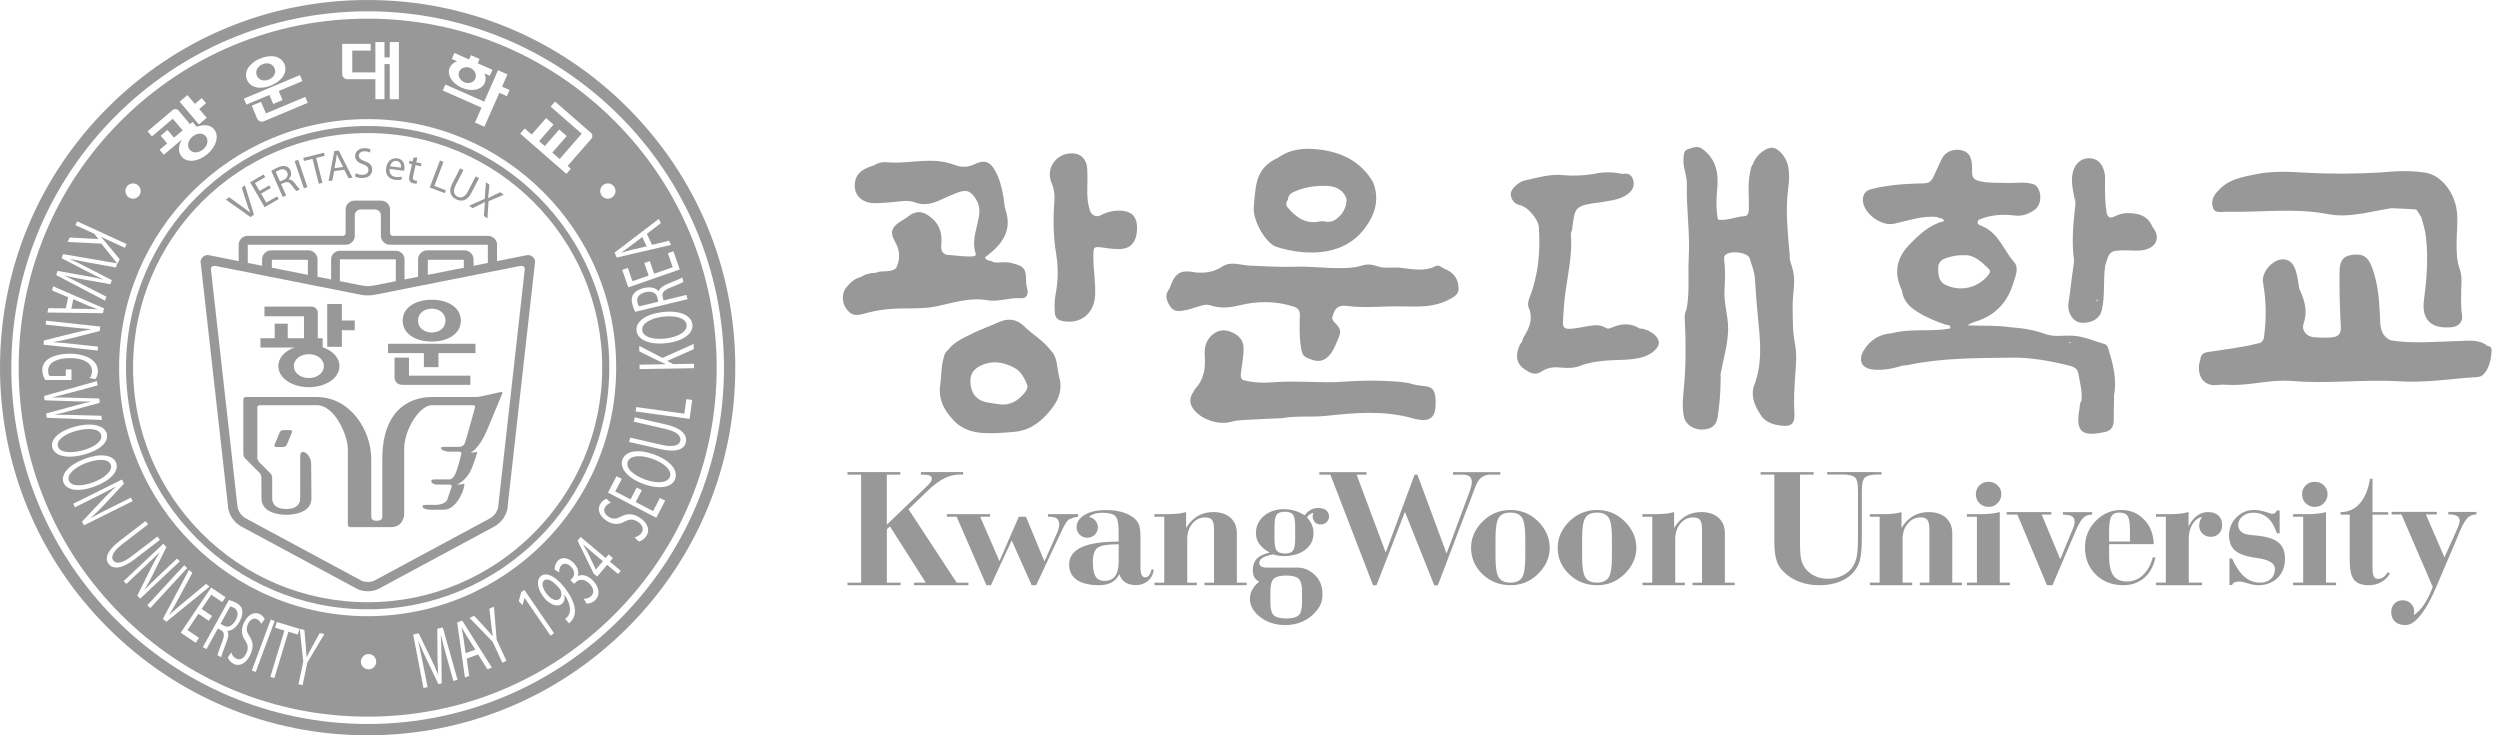 <svg width="170" height="50" viewBox="0 0 170 50" fill="none" xmlns="http://www.w3.org/2000/svg">
<path fill-rule="evenodd" clip-rule="evenodd" d="M111.661 22.348C111.615 22.337 111.562 22.348 111.512 22.348C110.913 21.96 110.29 21.988 109.659 22.254C109.503 22.32 109.348 22.394 109.184 22.29C108.799 22.046 108.385 22.111 107.972 22.177C107.563 22.242 107.161 22.348 106.743 22.36C106.415 22.369 106.261 22.279 106.281 21.905C106.314 21.175 106.367 20.446 106.471 19.721C106.655 18.441 106.933 17.169 106.817 15.862C106.845 15.786 106.887 15.71 106.898 15.633C107.11 14.027 107.029 13.992 108.911 13.743C108.928 13.742 108.944 13.743 108.96 13.738C109.593 13.62 110.255 13.572 110.773 13.128C111.059 12.883 111.168 12.563 111.038 12.186C110.916 11.833 110.657 11.759 110.324 11.828H110.32C109.678 11.687 109.034 11.674 108.39 11.828C107.697 11.935 107.002 11.978 106.302 11.909C105.404 11.817 104.554 12.084 103.696 12.269C103.457 12.32 103.236 12.463 103.054 12.639C102.848 12.84 102.659 13.057 102.756 13.38C102.85 13.687 103.028 13.879 103.37 13.953C103.906 14.07 104.598 14.924 104.637 15.421C104.762 17.081 104.612 18.703 103.998 20.266C103.917 20.473 103.866 20.714 103.947 20.903C104.268 21.651 104.016 22.284 103.619 22.907C103.557 23 103.541 23.122 103.502 23.232C103.307 23.448 103.22 23.729 103.176 23.997C103.107 24.427 103.247 24.816 103.624 25.075C104 25.334 104.365 25.579 104.847 25.251C105.226 24.992 105.674 24.941 106.134 24.994C106.582 25.045 107.043 25.038 107.459 24.874C108.009 24.655 108.57 24.581 109.152 24.526C109.994 24.449 110.847 24.523 111.675 24.292C112.283 24.122 112.805 23.674 112.804 23.306C112.8 22.909 112.318 22.5 111.661 22.341V22.348ZM106.66 24.641C106.67 24.641 106.677 24.641 106.688 24.639C106.686 24.643 106.683 24.646 106.681 24.65C106.674 24.646 106.667 24.644 106.662 24.641H106.66Z" fill="#989898"/>
<path fill-rule="evenodd" clip-rule="evenodd" d="M122.055 23.357C121.888 22.503 121.909 21.642 121.902 20.78C121.893 19.989 122.11 19.203 121.93 18.412C121.856 18.157 121.782 17.901 121.708 17.645C121.704 17.546 121.708 17.446 121.699 17.347C121.574 15.809 121.387 14.271 121.607 12.724C121.671 12.279 121.68 11.826 121.611 11.38C121.514 10.75 120.981 10.097 120.549 10.05C120.099 10 119.44 10.519 119.217 11.096C119.212 11.11 119.215 11.129 119.214 11.145C119.067 11.3 119.053 11.505 119.011 11.697C118.827 12.521 118.944 13.357 118.923 14.186C118.917 14.422 118.875 14.687 118.637 14.698C118.025 14.729 117.45 15.026 116.825 14.936C116.679 14.244 116.705 13.549 116.771 12.852C116.869 11.794 116.716 10.838 115.779 10.141C115.421 9.875 115.123 10.044 114.802 10.136C114.501 10.223 114.506 10.47 114.479 10.73C114.412 11.36 114.726 11.946 114.709 12.542C114.661 14.188 114.929 15.818 114.836 17.474C114.77 18.643 114.908 19.827 114.693 20.998C114.569 21.224 114.55 21.46 114.564 21.716C114.645 23.212 114.647 24.708 114.52 26.204C114.458 26.929 114.347 27.664 114.52 28.389C114.635 28.874 115.18 29.225 115.746 29.209C116.391 29.192 116.718 28.938 116.808 28.324C116.926 27.505 117 26.682 117 25.854C117.009 25.718 117.011 25.583 116.998 25.443C117.187 24.417 117.506 23.413 117.513 22.355C117.52 21.471 117.213 20.623 117.266 19.73C117.305 19.053 117.332 18.366 117.247 17.686C117.233 17.573 117.221 17.453 117.307 17.356C117.621 17 118.861 17.144 118.984 17.585C119.108 18.026 119.302 18.449 119.332 18.92C119.397 19.949 119.475 20.977 119.579 22C119.724 23.411 119.815 24.799 119.293 26.177C119.034 26.862 119.284 27.548 119.688 28.153C119.988 28.705 120.551 28.865 121.083 28.939C121.851 29.047 122.066 28.791 122.017 28.026C121.964 27.195 122.017 26.368 122.075 25.54C122.128 24.814 122.197 24.078 122.054 23.353L122.055 23.357ZM121.443 12.217C121.443 12.181 121.44 12.143 121.438 12.106C121.442 12.143 121.443 12.181 121.443 12.217Z" fill="#989898"/>
<path fill-rule="evenodd" clip-rule="evenodd" d="M86.816 16.793C88.421 17.294 91.176 17.631 92.766 15.573C93.501 14.622 93.819 13.599 93.388 12.424C92.545 10.949 91.189 10.321 89.576 10.152C88.62 10.052 87.685 10.149 86.874 10.748C86.191 11.052 85.701 11.539 85.5 12.267C85.331 12.877 85.302 13.512 85.255 14.142C85.195 14.959 86.045 16.553 86.814 16.793H86.816ZM93.429 13.167C93.429 13.167 93.422 13.181 93.42 13.19C93.416 13.158 93.413 13.126 93.407 13.096C93.429 13.112 93.441 13.133 93.429 13.168V13.167ZM87.583 13.56C87.603 13.242 87.828 13.107 88.082 13.001C88.77 12.715 89.509 12.611 90.234 12.641C90.804 12.662 91.37 12.899 91.571 13.558C91.547 13.982 91.428 14.354 91.118 14.673C90.832 14.968 90.538 15.151 90.114 15.066C90.003 15.043 89.878 15.029 89.769 15.052C88.816 15.268 88.158 14.805 87.58 14.132C87.407 13.929 87.458 13.751 87.583 13.56Z" fill="#989898"/>
<path fill-rule="evenodd" clip-rule="evenodd" d="M98.184 18.259C98.008 18.178 97.844 17.986 97.637 18.09C96.853 18.487 96.036 18.303 95.24 18.208C94.711 18.143 94.164 18.289 93.663 18.106C93.295 17.97 92.954 17.947 92.6 18.06C92.15 18.204 91.689 18.224 91.224 18.231C90.16 18.247 89.105 18.099 88.038 18.137C87.022 18.174 86.003 18.102 84.985 18.062C84.362 18.037 83.695 17.746 83.133 18.116C82.547 18.503 81.949 18.587 81.291 18.526C80.303 18.328 79.926 18.533 79.594 19.446C79.566 19.524 79.54 19.607 79.49 19.672C79.187 20.08 79.326 20.445 79.563 20.824C79.811 21.221 80.183 21.168 80.54 21.106C80.864 21.052 81.18 20.935 81.498 20.84C81.769 20.757 82.041 20.669 82.328 20.767C82.967 20.988 83.614 20.926 84.242 20.771C85.5 20.461 86.738 20.455 87.977 20.852C88.275 20.947 88.396 21.117 88.389 21.438C88.377 22.119 88.343 22.803 88.447 23.482C88.495 23.791 88.525 24.168 88.823 24.308C89.557 24.653 90.069 24.689 90.587 23.907C90.734 23.689 90.822 23.431 90.933 23.189C91.24 22.521 91.206 22.359 90.674 21.849C90.644 21.782 90.612 21.713 90.582 21.644C90.725 20.985 90.979 20.72 91.58 20.801C92.459 20.919 93.328 20.879 94.205 20.843C94.953 20.813 95.702 20.858 96.452 20.843C97.189 20.829 97.913 20.709 98.569 20.349C98.853 20.194 99.183 20.039 99.184 19.639C99.184 18.963 98.855 18.517 98.186 18.259H98.184Z" fill="#989898"/>
<path fill-rule="evenodd" clip-rule="evenodd" d="M96.847 26.252C96.482 26.22 96.127 26.16 95.778 26.047C95.515 26.014 95.254 25.966 94.99 25.946C93.794 25.862 92.598 25.858 91.404 25.952C89.859 26.07 88.312 25.871 86.77 25.983C86.004 26.04 85.248 26.049 84.501 25.834C84.32 25.678 84.374 25.484 84.396 25.283C84.452 24.724 84.586 24.175 84.558 23.606C84.531 23.077 84.2 22.789 83.784 22.602C83.346 22.404 82.898 22.397 82.478 22.733C81.991 23.121 81.884 23.645 81.924 24.204C81.984 25.047 81.868 25.819 81.258 26.456C81.215 26.502 81.198 26.571 81.168 26.629C80.945 26.933 80.864 27.292 81.028 27.615C81.452 28.448 82.775 28.945 83.699 28.686C83.967 28.61 84.253 28.578 84.533 28.561C85.413 28.509 86.295 28.476 87.176 28.437C88.162 28.255 89.163 28.384 90.157 28.28C92.122 28.072 94.081 27.89 96.036 28.437C97.308 28.793 97.708 28.407 97.611 27.054C97.572 26.521 97.378 26.301 96.847 26.253V26.252Z" fill="#989898"/>
<path fill-rule="evenodd" clip-rule="evenodd" d="M76.328 14.333C75.8 14.285 75.305 14.396 74.837 14.642C74.551 14.774 74.334 14.678 74.16 14.439C73.964 13.916 73.918 13.375 73.937 12.819C73.953 12.354 73.955 11.886 73.925 11.422C73.892 10.891 73.54 10.502 73.096 10.442C71.932 10.286 71.053 11.378 71.507 12.438C71.688 12.865 71.733 13.28 71.695 13.744C71.6 14.924 71.629 16.121 71.819 17.277C71.972 18.206 71.957 19.081 71.785 19.983C71.704 20.406 71.697 20.84 71.731 21.276C71.757 21.628 71.962 21.773 72.262 21.831C73.475 22.069 74.403 21.321 74.467 20.094C74.514 19.191 74.336 18.3 74.348 17.402C74.357 16.776 74.373 16.751 75.003 16.836C75.467 16.898 75.924 16.986 76.393 16.908C77.016 16.806 77.34 16.285 77.319 15.419C77.303 14.761 76.968 14.389 76.329 14.333H76.328ZM75.234 15.292C75.239 15.301 75.245 15.312 75.251 15.321C75.243 15.317 75.236 15.313 75.227 15.31C75.23 15.303 75.232 15.298 75.234 15.292Z" fill="#989898"/>
<path fill-rule="evenodd" clip-rule="evenodd" d="M67.159 20.42C67.884 20.547 68.628 20.224 69.385 20.281C69.803 20.313 69.965 20.03 69.844 19.609C69.776 19.38 69.768 19.152 69.766 18.919C69.766 18.302 69.586 18.087 68.954 17.935H68.946C68.588 17.796 68.219 17.826 67.849 17.856C67.751 17.849 67.654 17.841 67.557 17.836C67.397 17.681 67.09 17.782 66.977 17.508C67.046 17.452 67.111 17.401 67.175 17.351C68.184 16.561 68.836 15.638 68.376 14.266C68.282 13.987 68.288 13.677 68.233 13.382C68.122 12.775 67.983 12.178 67.683 11.631C67.335 10.998 66.947 10.835 66.287 11.158C65.825 11.384 65.406 11.394 64.947 11.225C64.744 11.151 64.536 11.087 64.326 11.042C63.031 10.754 61.736 11.132 60.44 11.045C60.084 10.99 59.747 11.042 59.44 11.239C58.86 11.428 58.276 11.655 58.149 12.331C57.983 13.197 58.554 13.823 59.505 13.816C60.193 13.813 60.883 13.716 61.571 13.659C61.767 13.684 61.982 13.668 62.158 13.742C62.821 14.019 63.425 13.851 64.028 13.562C64.388 13.391 64.755 13.229 65.127 13.091C65.763 12.855 66.039 13.008 66.391 13.59C66.727 14.143 66.584 14.679 66.46 15.227C66.316 15.877 66.12 16.518 66.332 17.189C66.407 17.429 66.256 17.423 66.093 17.434C65.508 17.471 64.933 17.351 64.352 17.326C64.15 17.249 64.019 17.101 64.005 16.887C63.991 16.66 64.031 16.427 64.022 16.199C63.989 15.46 63.608 14.922 62.985 14.566C62.481 14.277 62.033 14.469 61.629 14.818C60.625 15.386 60.449 15.695 60.869 16.448C61.211 17.06 61.232 17.63 60.932 18.237C60.521 18.577 59.98 18.348 59.539 18.552C59.181 18.558 58.842 18.634 58.542 18.84C58.108 18.928 57.817 19.224 57.549 19.544C57.246 19.904 57.233 20.517 57.51 20.937C57.819 21.405 58.126 21.51 58.71 21.343C59.235 21.191 59.766 21.087 60.315 21.029C61.438 20.909 62.576 21.062 63.691 20.828C64.834 20.588 65.945 20.205 67.164 20.419L67.159 20.42ZM58.563 19.418C58.567 19.438 58.57 19.455 58.574 19.475C58.567 19.455 58.563 19.436 58.563 19.418Z" fill="#989898"/>
<path fill-rule="evenodd" clip-rule="evenodd" d="M71.454 23.83C70.951 23.16 70.214 22.747 69.623 22.17C69.147 21.704 68.558 21.614 67.921 21.907C67.317 22.184 66.682 22.394 66.091 22.692C65.492 22.995 64.855 23.264 64.433 23.835C64.259 23.96 64.213 24.163 64.16 24.348C63.987 24.959 64.021 25.596 63.931 26.216C63.802 27.105 64.163 27.822 64.733 28.464C65.278 29.118 66.014 29.39 66.831 29.443C67.543 29.49 68.254 29.427 68.967 29.367C69.942 29.286 70.639 28.788 71.254 28.106C71.889 27.4 72.3 26.629 72.027 25.631C71.859 25.022 71.944 24.334 71.456 23.828L71.454 23.83ZM66.769 24.826C67.591 24.468 68.4 24.661 69.099 25.084C69.431 25.285 69.681 25.738 69.84 26.156C69.907 26.333 69.829 26.515 69.709 26.666C69.261 27.232 68.718 27.592 67.952 27.49C67.658 27.444 67.362 27.414 67.07 27.352C66.36 27.199 66.007 26.694 65.986 25.959C65.968 25.361 66.282 25.04 66.772 24.826H66.769Z" fill="#989898"/>
<path fill-rule="evenodd" clip-rule="evenodd" d="M169.162 23.53C168.577 23.059 167.885 23.17 167.217 23.188C165.663 23.226 164.107 23.392 162.555 23.143C161.798 22.766 161.862 22.069 161.832 21.381C161.78 20.254 161.675 19.127 161.253 18.067C160.985 17.395 160.548 17.201 159.812 17.356C159.295 17.465 159.098 17.769 159.089 18.497C159.075 19.73 159.106 20.962 159.175 22.191C159.203 22.688 159.034 22.904 158.535 22.944C158.156 22.974 157.769 22.95 157.387 22.935C156.864 22.918 156.48 22.473 156.646 21.992C156.935 21.147 156.711 20.393 156.356 19.644C156.281 19.236 156.24 18.82 156.117 18.427C155.997 18.044 155.787 17.679 155.317 17.637C154.585 17.57 153.76 18.494 153.887 19.213C154.111 20.485 154.127 21.762 153.931 23.039C153.862 23.214 153.746 23.332 153.548 23.348C152.432 23.634 151.287 23.763 150.151 23.936C149.863 23.98 149.648 24.091 149.632 24.421C149.331 25.22 149.632 26.336 150.818 26.177C151.047 26.147 151.283 26.158 151.514 26.17C152.975 26.246 154.388 25.779 155.87 25.907C158.302 26.121 160.743 25.777 163.193 25.932C164.936 26.042 166.705 25.749 168.462 25.639C168.681 25.625 168.829 25.537 168.961 25.364C169.3 24.92 169.395 24.407 169.431 23.872C169.443 23.676 169.369 23.551 169.162 23.528V23.53Z" fill="#989898"/>
<path fill-rule="evenodd" clip-rule="evenodd" d="M151.384 14.399C153.638 14.452 155.9 14.135 158.147 14.53C159.688 14.874 161.161 14.368 162.657 14.153V14.156C163.186 14.183 163.719 14.209 164.252 14.236L164.282 14.26H164.322C164.43 14.424 164.537 14.592 164.645 14.759C164.786 15.236 164.924 15.708 164.977 16.209C165.12 17.59 165.021 18.954 164.836 20.326C164.643 21.737 165.289 22.371 166.693 22.253C167.197 22.21 167.501 21.875 167.416 21.392C167.323 20.861 167.363 20.332 167.363 19.801C167.363 19.303 167.444 18.795 167.268 18.317C167.056 17.74 167.048 17.148 167.048 16.548C167.048 15.819 167.15 15.093 167.065 14.359C166.924 13.119 166.021 11.919 164.936 11.743C163.906 11.574 162.858 11.634 161.819 11.731C160.124 11.826 158.431 11.838 156.734 11.739C155.626 11.674 154.499 11.621 153.402 11.847C152.483 12.036 151.53 12.186 150.853 12.951C150.502 13.287 150.32 13.72 150.49 14.158C150.631 14.523 151.072 14.393 151.387 14.401L151.384 14.399ZM150.675 13.641C150.675 13.641 150.662 13.641 150.655 13.641C150.661 13.636 150.666 13.632 150.67 13.627C150.67 13.632 150.671 13.636 150.673 13.641H150.675Z" fill="#989898"/>
<path d="M143.06 23.38C142.348 23.18 141.675 22.856 140.906 22.826C140.3 22.801 139.673 22.928 139.081 22.713C138.326 22.439 137.544 22.309 136.747 22.258C135.786 22.108 134.812 22.17 133.815 22.125C133.865 22.078 133.882 22.051 133.905 22.041C134.043 21.981 134.177 21.91 134.318 21.87C135.699 21.466 136.534 20.526 136.929 19.18C137.059 18.737 137.312 18.213 136.95 17.807C136.227 16.998 135.906 15.827 134.772 15.375C134.659 15.331 134.331 15.237 134.544 14.948C135.341 14.601 136.174 14.551 137.026 14.657C137.534 14.719 137.982 14.535 138.379 14.248C138.885 13.883 138.851 12.863 138.345 12.551C137.731 12.325 137.096 12.466 136.472 12.442C135.858 12.417 135.239 12.463 134.634 12.322C134.336 12.253 134.103 12.154 134.101 11.738C134.098 11.369 134.126 10.963 133.948 10.618C133.639 10.02 132.443 10.006 132.05 10.784C131.856 11.168 131.685 11.567 131.505 11.96C131.374 12.246 131.208 12.482 130.845 12.459C130.806 12.495 130.757 12.493 130.709 12.509C130.674 12.519 130.637 12.528 130.602 12.537C130.681 12.503 130.76 12.473 130.845 12.461C129.635 12.5 128.428 12.555 127.247 12.861C126.908 12.95 126.74 13.117 126.684 13.456C126.538 14.341 127.839 15.428 128.804 15.213C129.773 14.998 130.722 14.655 131.738 14.754C131.856 14.892 132.12 14.763 132.2 15.035C131.207 15.281 130.506 15.943 129.818 16.657C128.915 17.596 128.79 18.608 129.33 19.75C129.413 20.437 129.838 20.871 130.397 21.217C130.991 21.586 131.632 21.849 132.291 22.076C132.406 22.115 132.669 22.053 132.62 22.334C132.113 22.431 131.604 22.447 131.09 22.454C130.27 22.466 129.444 22.447 128.64 22.66C127.804 22.725 127.164 23.11 126.733 23.831C126.336 24.51 126.587 25.04 127.34 25.126C128.042 25.207 128.712 25.064 129.376 24.858C129.492 24.847 129.61 24.851 129.723 24.826C132.048 24.327 134.413 24.355 136.77 24.32C138.054 24.3 139.321 24.524 140.568 24.828C140.891 24.907 141.257 24.981 141.324 25.378C141.429 25.994 141.601 26.602 141.545 27.237C141.411 27.405 141.432 27.618 141.399 27.809C141.127 29.382 141.561 29.714 143.129 29.379C143.559 29.287 143.732 29.012 143.734 28.59C143.734 28.008 143.75 27.428 143.759 26.846C143.965 25.733 143.667 24.683 143.341 23.639C143.297 23.5 143.185 23.41 143.06 23.374V23.38ZM142.459 24.992C142.46 25.008 142.462 25.024 142.464 25.04C142.455 25.024 142.453 25.008 142.459 24.992ZM140.832 23.306C140.758 23.348 140.702 23.314 140.658 23.249C140.714 23.256 140.772 23.272 140.832 23.306ZM132.346 17.545C132.697 17.437 133.046 17.338 133.505 17.356C134.205 17.292 134.717 17.776 135.22 18.268C135.362 18.407 135.343 18.524 135.211 18.693C134.512 19.58 133.332 19.861 132.302 19.374C131.813 19.143 131.817 18.695 131.796 18.27C131.778 17.896 131.981 17.656 132.346 17.545Z" fill="#989898"/>
<path d="M146.36 15.421C146.164 14.922 145.806 14.641 145.272 14.542C144.753 14.447 144.263 14.472 143.792 14.717C143.545 14.846 143.365 14.812 143.263 14.537C143.153 13.93 143.145 13.316 143.139 12.701C143.138 12.353 143.18 12.004 143.086 11.658C142.922 11.048 142.563 10.745 142.005 10.759C141.476 10.771 141.06 11.187 140.94 11.768C140.8 12.443 141.003 13.08 141.109 13.729C141.1 13.616 141.113 13.503 141.135 13.39C141.123 13.551 141.116 13.713 141.13 13.87C140.984 15.158 140.855 16.447 141.04 17.744C140.94 18.501 140.827 19.256 140.742 20.014C140.698 20.422 140.559 20.843 140.717 21.247C140.894 21.699 141.21 21.988 141.744 21.949C142.367 21.905 142.806 21.619 142.929 21.069C143.152 20.081 143.007 19.061 143.153 18.063C143.466 17.033 143.466 17.04 144.605 17.024C145.051 17.019 145.501 17.096 145.944 16.961C146.709 16.726 146.895 16.047 146.36 15.419V15.421ZM142.368 11.104C142.368 11.104 142.354 11.104 142.347 11.101C142.354 11.094 142.361 11.087 142.37 11.08C142.37 11.087 142.37 11.096 142.368 11.104ZM142.554 20.51C142.554 20.51 142.55 20.51 142.548 20.51C142.566 20.451 142.584 20.397 142.603 20.344C142.679 20.384 142.644 20.474 142.552 20.508L142.554 20.51Z" fill="#989898"/>
<path d="M60.306 35.986V39.62H61.237V39.795H57.63V39.62H58.556V32.277H57.63V32.102H61.219V32.277H60.304V35.678L62.916 33.171C63.089 33.014 63.207 32.889 63.271 32.799C63.334 32.709 63.366 32.63 63.366 32.563C63.366 32.46 63.319 32.388 63.225 32.342C63.132 32.298 62.981 32.275 62.779 32.275H62.623V32.101H65.49V32.275C65.467 32.275 65.433 32.273 65.389 32.27C65.345 32.266 65.312 32.265 65.289 32.265C64.92 32.265 64.562 32.353 64.213 32.526C63.864 32.7 63.488 32.981 63.084 33.369L61.779 34.625L65.052 39.62H65.853V39.795H62.154V39.62H62.953L60.514 35.791L60.307 35.988L60.306 35.986Z" fill="#989898"/>
<path d="M67.381 39.793H67.076L65.05 35.136H64.389V34.962H67.324V35.136H66.65L67.963 38.155L69.28 35.136H69.764L71.023 38.178L71.886 36.228C71.931 36.124 71.967 36.024 71.99 35.927C72.013 35.831 72.025 35.747 72.025 35.676C72.025 35.474 71.97 35.334 71.861 35.255C71.752 35.175 71.55 35.136 71.26 35.136V34.962H73.314L73.307 35.136C73.142 35.163 72.734 35.248 72.605 35.394C72.475 35.539 72.318 35.817 72.133 36.23L70.459 39.795H70.155L68.797 36.749L67.382 39.795L67.381 39.793Z" fill="#989898"/>
<path d="M80.728 39.62H81.385V39.795H78.502V39.62H79.169V35.136H78.502V34.961H79.418C79.695 34.961 79.928 34.951 80.12 34.928C80.312 34.905 80.49 34.87 80.654 34.82V35.896C80.87 35.544 81.131 35.275 81.439 35.094C81.748 34.912 82.095 34.82 82.484 34.82C82.99 34.82 83.387 34.949 83.674 35.207C83.962 35.464 84.106 35.815 84.106 36.263V39.62H84.768V39.795H81.903V39.62H82.554V36.022C82.554 35.702 82.51 35.482 82.422 35.364C82.334 35.244 82.182 35.184 81.968 35.184C81.612 35.184 81.316 35.323 81.083 35.603C80.848 35.884 80.732 36.242 80.732 36.681V39.622L80.728 39.62Z" fill="#989898"/>
<path d="M100.031 37.242C100.031 36.9 100.103 36.572 100.25 36.256C100.396 35.94 100.606 35.655 100.883 35.395C101.147 35.154 101.43 34.975 101.73 34.857C102.028 34.739 102.354 34.679 102.707 34.679C103.06 34.679 103.393 34.739 103.696 34.859C104 34.979 104.277 35.157 104.531 35.395C104.806 35.655 105.017 35.942 105.164 36.256C105.31 36.572 105.383 36.9 105.383 37.242C105.383 37.584 105.312 37.911 105.167 38.219C105.023 38.53 104.811 38.816 104.532 39.078C104.275 39.318 103.996 39.498 103.695 39.616C103.395 39.735 103.065 39.793 102.709 39.793C101.964 39.793 101.333 39.544 100.812 39.047C100.292 38.549 100.033 37.948 100.033 37.242H100.031ZM103.719 37.879V36.595C103.719 35.9 103.645 35.436 103.499 35.205C103.351 34.972 103.088 34.856 102.707 34.856C102.326 34.856 102.063 34.972 101.917 35.205C101.768 35.438 101.694 35.902 101.694 36.595V37.879C101.694 38.574 101.768 39.036 101.917 39.269C102.065 39.502 102.328 39.618 102.707 39.618C103.086 39.618 103.351 39.502 103.499 39.269C103.645 39.036 103.719 38.572 103.719 37.879Z" fill="#989898"/>
<path d="M105.922 37.242C105.922 36.9 105.995 36.572 106.141 36.256C106.288 35.94 106.497 35.655 106.774 35.395C107.039 35.154 107.321 34.975 107.619 34.857C107.919 34.739 108.244 34.679 108.597 34.679C108.949 34.679 109.283 34.739 109.586 34.859C109.889 34.979 110.168 35.157 110.42 35.395C110.696 35.655 110.907 35.942 111.054 36.256C111.2 36.572 111.272 36.9 111.272 37.242C111.272 37.584 111.2 37.911 111.057 38.219C110.914 38.53 110.701 38.816 110.422 39.078C110.165 39.318 109.886 39.498 109.584 39.616C109.284 39.735 108.955 39.793 108.598 39.793C107.854 39.793 107.222 39.544 106.702 39.047C106.182 38.549 105.922 37.948 105.922 37.242ZM109.611 37.879V36.595C109.611 35.9 109.537 35.436 109.389 35.205C109.24 34.972 108.978 34.856 108.597 34.856C108.216 34.856 107.953 34.972 107.806 35.205C107.658 35.438 107.584 35.902 107.584 36.595V37.879C107.584 38.574 107.658 39.036 107.806 39.269C107.954 39.502 108.217 39.618 108.597 39.618C108.976 39.618 109.24 39.502 109.389 39.269C109.535 39.036 109.611 38.572 109.611 37.879Z" fill="#989898"/>
<path d="M113.913 39.62H114.569V39.795H111.687V39.62H112.354V35.136H111.687V34.961H112.602C112.877 34.961 113.112 34.951 113.304 34.928C113.495 34.905 113.675 34.87 113.839 34.82V35.896C114.054 35.544 114.315 35.275 114.624 35.094C114.932 34.912 115.282 34.82 115.668 34.82C116.174 34.82 116.571 34.949 116.859 35.207C117.146 35.464 117.291 35.815 117.291 36.263V39.62H117.952V39.795H115.088V39.62H115.738V36.022C115.738 35.702 115.694 35.482 115.606 35.364C115.518 35.244 115.366 35.184 115.153 35.184C114.795 35.184 114.5 35.323 114.266 35.603C114.031 35.884 113.915 36.242 113.915 36.681V39.622L113.913 39.62Z" fill="#989898"/>
<path d="M78.305 38.719C78.259 38.899 78.203 39.034 78.132 39.124C78.063 39.214 77.984 39.26 77.895 39.26C77.769 39.26 77.68 39.204 77.627 39.089C77.575 38.974 77.55 38.763 77.55 38.456V36.45C77.55 36.055 77.502 35.766 77.409 35.581C77.314 35.395 77.151 35.231 76.917 35.089C76.694 34.954 76.44 34.852 76.155 34.785C75.869 34.716 75.553 34.685 75.209 34.685C74.599 34.685 74.114 34.794 73.75 35.014C73.394 35.231 73.212 35.512 73.207 35.858C73.207 35.858 73.207 35.859 73.207 35.861C73.207 35.865 73.207 35.868 73.207 35.872C73.207 35.902 73.212 35.93 73.218 35.958C73.267 36.304 73.567 36.568 73.932 36.568C74.332 36.568 74.657 36.251 74.657 35.859C74.657 35.514 74.403 35.224 74.068 35.163C74.1 35.097 74.183 35.036 74.327 34.977C74.509 34.903 74.724 34.868 74.975 34.868C75.408 34.868 75.698 34.944 75.846 35.096C75.994 35.247 76.066 35.598 76.066 36.147V36.828C74.934 36.828 74.091 36.956 73.535 37.216C72.978 37.475 72.701 37.868 72.701 38.398C72.701 38.844 72.875 39.188 73.226 39.431C73.578 39.673 74.08 39.795 74.736 39.795C75.073 39.795 75.359 39.731 75.59 39.604C75.823 39.477 75.996 39.288 76.111 39.041C76.195 39.294 76.333 39.481 76.522 39.602C76.71 39.724 76.959 39.786 77.266 39.786C77.573 39.786 77.85 39.687 78.074 39.488C78.298 39.288 78.425 39.033 78.457 38.722H78.301L78.305 38.719ZM76.068 38.19C76.068 38.629 75.989 38.957 75.83 39.174C75.671 39.391 75.431 39.5 75.114 39.5C74.83 39.5 74.625 39.401 74.502 39.202C74.376 39.003 74.315 38.669 74.315 38.2C74.315 37.731 74.422 37.401 74.634 37.246C74.847 37.091 75.29 37.013 75.966 37.013H76.07V38.191L76.068 38.19Z" fill="#989898"/>
<path d="M98.803 32.102V32.277H99.413C99.651 32.277 99.823 32.317 99.928 32.398C100.034 32.48 100.087 32.612 100.087 32.795C100.087 32.859 100.07 32.959 100.036 33.093C100.003 33.229 99.955 33.372 99.898 33.522L98.367 37.639L96.383 32.278H96.191L94.229 37.572L92.25 32.278H92.929V32.104H89.714V32.278H90.467L93.367 39.796H93.603L95.536 34.811L97.528 39.796H97.775L100.306 33.152C100.417 32.855 100.539 32.647 100.671 32.527C100.803 32.407 100.989 32.301 101.237 32.278C101.264 32.277 101.34 32.278 101.34 32.278H102.019V32.104H98.803V32.102Z" fill="#989898"/>
<path d="M89.368 35.443C89.391 35.48 89.419 35.517 89.453 35.547C89.497 35.586 89.544 35.607 89.597 35.623C89.599 35.623 89.603 35.623 89.604 35.625C89.615 35.627 89.622 35.632 89.633 35.634C89.691 35.653 89.751 35.665 89.816 35.665C90.126 35.665 90.377 35.42 90.377 35.117C90.377 34.84 90.167 34.612 89.894 34.575C89.814 34.556 89.73 34.544 89.633 34.544C89.453 34.544 89.289 34.582 89.144 34.658C88.998 34.736 88.856 34.863 88.717 35.039C88.495 34.9 88.267 34.796 88.036 34.727C87.803 34.658 87.56 34.623 87.302 34.623C86.757 34.623 86.306 34.778 85.944 35.087C85.584 35.397 85.403 35.78 85.403 36.239C85.403 36.521 85.478 36.77 85.632 36.986C85.785 37.203 86.024 37.401 86.346 37.577C85.948 37.657 85.655 37.793 85.47 37.987C85.283 38.179 85.191 38.44 85.191 38.766C85.191 38.971 85.232 39.398 85.63 39.544C85.44 39.699 85.29 39.865 85.184 40.043C85.055 40.258 84.992 40.484 84.992 40.722C84.992 40.961 85.057 41.188 85.188 41.407C85.318 41.626 85.507 41.825 85.754 42.005C85.98 42.169 86.23 42.292 86.502 42.377C86.773 42.46 87.068 42.502 87.389 42.502C87.71 42.502 87.997 42.462 88.266 42.379C88.534 42.298 88.786 42.172 89.024 42.007C89.169 41.903 89.29 41.79 89.394 41.673C89.394 41.673 89.398 41.67 89.4 41.668C89.578 41.488 89.716 41.289 89.811 41.07C89.904 40.851 89.927 40.622 89.927 40.386C89.927 39.895 89.784 39.479 89.447 39.133C89.218 38.899 88.789 38.597 88.271 38.597H86.147C85.974 38.597 85.845 38.571 85.759 38.516C85.673 38.461 85.63 38.38 85.63 38.271C85.63 38.138 85.71 38.025 85.868 37.927C86.027 37.83 86.262 37.752 86.574 37.696C86.685 37.733 86.8 37.763 86.916 37.784C87.033 37.805 87.154 37.814 87.281 37.814C87.895 37.814 88.387 37.671 88.759 37.383C89.132 37.098 89.319 36.717 89.319 36.244C89.319 36.045 89.283 35.861 89.211 35.692C89.14 35.524 89.028 35.355 88.874 35.18C88.925 35.094 89.058 34.923 89.319 34.879C89.281 34.953 89.259 35.034 89.259 35.122C89.259 35.244 89.301 35.357 89.37 35.447L89.368 35.443ZM86.387 40.202C86.387 39.777 86.466 39.491 86.623 39.35C86.778 39.207 87.059 39.137 87.463 39.137C87.867 39.137 88.146 39.209 88.303 39.35C88.46 39.493 88.537 39.777 88.537 40.202V40.989C88.537 41.414 88.458 41.7 88.303 41.843C88.146 41.985 87.865 42.056 87.463 42.056C87.061 42.056 86.778 41.984 86.623 41.843C86.466 41.7 86.387 41.416 86.387 40.989V40.202ZM88.07 36.669C88.07 37.055 88.02 37.315 87.922 37.443C87.825 37.572 87.641 37.637 87.373 37.637C87.105 37.637 86.914 37.57 86.816 37.44C86.717 37.309 86.666 37.052 86.666 36.669V35.768C86.666 35.385 86.717 35.127 86.816 34.997C86.914 34.866 87.101 34.799 87.373 34.799C87.645 34.799 87.825 34.864 87.922 34.993C88.02 35.122 88.07 35.381 88.07 35.768V36.669Z" fill="#989898"/>
<path d="M129.376 39.619H130.032V39.793H127.148V39.619H127.816V35.136H127.148V34.962H128.063C128.338 34.962 128.573 34.951 128.765 34.928C128.958 34.906 129.136 34.87 129.302 34.821V35.897C129.517 35.544 129.778 35.276 130.086 35.094C130.395 34.913 130.743 34.821 131.131 34.821C131.637 34.821 132.034 34.95 132.321 35.207C132.609 35.465 132.754 35.817 132.754 36.264V39.619H133.415V39.793H130.549V39.619H131.199V36.02C131.199 35.701 131.155 35.482 131.067 35.362C130.979 35.242 130.827 35.182 130.612 35.182C130.256 35.182 129.959 35.322 129.727 35.602C129.492 35.883 129.376 36.241 129.376 36.68V39.62V39.619Z" fill="#989898"/>
<path d="M134.432 35.136H133.748V34.962H134.669C134.933 34.962 135.173 34.951 135.39 34.928C135.607 34.905 135.805 34.87 135.985 34.821V39.619H136.669V39.793H133.746V39.619H134.431V35.136H134.432ZM134.358 33.602C134.358 33.362 134.441 33.163 134.605 33.002C134.771 32.843 134.976 32.762 135.221 32.762C135.466 32.762 135.667 32.843 135.837 33.006C136.006 33.166 136.089 33.365 136.089 33.602C136.089 33.838 136.004 34.048 135.837 34.216C135.667 34.385 135.463 34.47 135.221 34.47C134.979 34.47 134.766 34.387 134.602 34.221C134.44 34.055 134.358 33.849 134.358 33.602Z" fill="#989898"/>
<path d="M139.566 39.793H139.192L137.184 34.995H136.454V34.821H139.486V34.995H138.837L140.097 38.026L140.959 35.943C140.998 35.853 141.026 35.768 141.046 35.692C141.065 35.616 141.076 35.542 141.076 35.47C141.076 35.301 141.014 35.181 140.892 35.107C140.769 35.032 140.564 34.997 140.277 34.997V34.823H142.268V34.997H142.222C141.996 34.997 141.808 35.071 141.656 35.219C141.504 35.368 141.328 35.68 141.123 36.156L139.569 39.793H139.566Z" fill="#989898"/>
<path d="M146.459 37.001H143.42V37.818C143.42 38.423 143.515 38.86 143.707 39.132C143.9 39.405 144.208 39.541 144.633 39.541C145.058 39.541 145.409 39.396 145.718 39.107C146.027 38.818 146.251 38.416 146.388 37.902H146.567C146.448 38.495 146.196 38.959 145.81 39.292C145.424 39.626 144.949 39.793 144.385 39.793C143.626 39.793 143.002 39.552 142.511 39.07C142.023 38.589 141.778 37.971 141.778 37.22C141.778 36.525 142.019 35.928 142.503 35.429C142.986 34.93 143.564 34.68 144.24 34.68C144.861 34.68 145.381 34.897 145.799 35.331C146.217 35.764 146.436 36.32 146.456 37.001H146.459ZM144.836 36.826V36.02C144.836 35.558 144.783 35.249 144.681 35.091C144.577 34.934 144.39 34.854 144.117 34.854C143.843 34.854 143.676 34.941 143.573 35.115C143.471 35.29 143.42 35.625 143.42 36.121V36.825H144.836V36.826Z" fill="#989898"/>
<path d="M147.276 35.136H146.607V34.962H147.521C147.785 34.962 148.024 34.951 148.232 34.928C148.442 34.906 148.637 34.87 148.823 34.821V35.812C148.96 35.5 149.145 35.257 149.378 35.084C149.611 34.909 149.865 34.821 150.14 34.821C150.444 34.821 150.68 34.898 150.851 35.055C151.022 35.211 151.107 35.426 151.107 35.699C151.107 35.936 151.035 36.13 150.89 36.28C150.744 36.429 150.558 36.505 150.333 36.505C150.107 36.505 149.918 36.431 149.768 36.283C149.62 36.135 149.544 35.948 149.544 35.722C149.544 35.629 149.56 35.535 149.59 35.44C149.62 35.346 149.671 35.248 149.74 35.147C149.472 35.211 149.253 35.38 149.085 35.652C148.92 35.923 148.835 36.251 148.835 36.634V39.619H149.738V39.793H146.607V39.619H147.276V35.136Z" fill="#989898"/>
<path d="M151.603 39.782V37.98H151.781C152.038 38.544 152.319 38.957 152.626 39.222C152.933 39.486 153.282 39.618 153.673 39.618C153.984 39.618 154.233 39.534 154.418 39.364C154.605 39.195 154.696 38.969 154.696 38.684C154.696 38.311 154.317 38.07 153.557 37.957C153.396 37.934 153.271 37.916 153.183 37.9C152.611 37.802 152.2 37.638 151.95 37.405C151.701 37.172 151.576 36.842 151.576 36.413C151.576 35.932 151.742 35.524 152.072 35.186C152.402 34.847 152.806 34.678 153.285 34.678C153.523 34.678 153.779 34.722 154.056 34.81C154.333 34.898 154.483 34.942 154.511 34.942C154.584 34.942 154.645 34.923 154.696 34.886C154.748 34.849 154.792 34.791 154.827 34.711H155.017V36.26H154.827C154.673 35.791 154.464 35.441 154.197 35.21C153.931 34.979 153.605 34.865 153.222 34.865C152.931 34.865 152.687 34.946 152.492 35.106C152.296 35.269 152.197 35.47 152.197 35.71C152.197 35.819 152.227 35.919 152.283 36.015C152.34 36.108 152.423 36.188 152.53 36.251C152.638 36.318 152.867 36.366 153.22 36.396C153.573 36.424 153.846 36.459 154.038 36.505C154.515 36.609 154.855 36.78 155.065 37.015C155.275 37.249 155.379 37.576 155.379 37.992C155.379 38.534 155.211 38.969 154.873 39.299C154.536 39.629 154.091 39.795 153.543 39.795C153.359 39.795 153.128 39.752 152.853 39.668C152.578 39.583 152.384 39.541 152.271 39.541C152.141 39.541 152.035 39.56 151.955 39.597C151.874 39.634 151.816 39.696 151.777 39.782H151.599H151.603Z" fill="#989898"/>
<path d="M156.614 35.136H155.93V34.962H156.85C157.115 34.962 157.357 34.951 157.574 34.928C157.79 34.905 157.99 34.87 158.17 34.821V39.619H158.854V39.793H155.931V39.619H156.616V35.136H156.614ZM156.54 33.602C156.54 33.362 156.623 33.163 156.789 33.002C156.953 32.843 157.159 32.762 157.404 32.762C157.649 32.762 157.852 32.843 158.022 33.006C158.191 33.166 158.274 33.365 158.274 33.602C158.274 33.838 158.189 34.048 158.022 34.216C157.852 34.385 157.648 34.47 157.404 34.47C157.161 34.47 156.949 34.387 156.787 34.221C156.623 34.055 156.542 33.849 156.542 33.602H156.54Z" fill="#989898"/>
<path d="M159.157 34.823H159.18C159.69 34.823 160.119 34.625 160.466 34.232C160.814 33.837 161.045 33.281 161.16 32.56H161.332V34.823H162.398V34.997H161.332V38.629C161.332 38.896 161.362 39.086 161.422 39.197C161.482 39.31 161.579 39.367 161.713 39.367C161.835 39.367 161.953 39.328 162.068 39.247C162.181 39.165 162.28 39.053 162.364 38.906L162.514 38.996C162.38 39.245 162.184 39.439 161.93 39.582C161.675 39.725 161.391 39.795 161.077 39.795C160.609 39.795 160.276 39.673 160.078 39.43C159.881 39.187 159.782 38.754 159.782 38.135V34.997H159.161V34.823H159.157Z" fill="#989898"/>
<path d="M127.582 32.102H124.244V32.267H125.366C125.745 32.274 126.005 32.341 126.14 32.464C126.276 32.589 126.343 32.895 126.343 33.381V36.511C126.343 37.216 126.301 37.719 126.218 38.017C126.133 38.315 125.992 38.569 125.793 38.777C125.617 38.961 125.396 39.102 125.133 39.204C124.87 39.305 124.592 39.356 124.297 39.356C123.964 39.356 123.66 39.289 123.389 39.158C123.117 39.026 122.895 38.841 122.727 38.604C122.609 38.437 122.523 38.236 122.473 38.003C122.422 37.77 122.399 37.386 122.399 36.847V32.274H123.331V32.104H119.722V32.274H120.655V36.869C120.655 37.509 120.736 37.999 120.896 38.34C121.057 38.68 121.334 38.98 121.725 39.241C122.001 39.425 122.307 39.562 122.646 39.656C122.983 39.749 123.348 39.795 123.74 39.795C124.216 39.795 124.652 39.721 125.049 39.573C125.445 39.425 125.765 39.216 126.006 38.95C126.222 38.712 126.375 38.437 126.467 38.123C126.559 37.809 126.606 37.273 126.606 36.512V33.383C126.606 32.907 126.673 32.605 126.811 32.477C126.947 32.348 127.204 32.279 127.585 32.268H127.947V32.104H127.585L127.582 32.102Z" fill="#989898"/>
<path d="M166.483 34.808V34.983H166.575C166.801 34.983 166.972 35.02 167.086 35.094C167.201 35.166 167.259 35.276 167.259 35.417C167.259 35.47 167.243 35.549 167.21 35.653C167.176 35.759 167.13 35.881 167.069 36.02L166.222 37.9L164.963 34.983H165.705V34.808H162.625V34.983H163.299L165.426 39.908C165.426 39.908 164.954 41.342 164.123 41.828C164.123 41.828 164.167 41.694 164.167 41.601C164.167 41.377 164.093 41.188 163.943 41.042C163.793 40.894 163.606 40.819 163.379 40.819C163.151 40.819 162.966 40.895 162.821 41.045C162.675 41.195 162.602 41.389 162.602 41.626C162.602 41.899 162.689 42.114 162.86 42.27C163.029 42.426 163.267 42.504 163.571 42.504C163.839 42.504 164.592 42.404 165.659 39.929C166.725 37.456 167.309 36.032 167.309 36.032C167.501 35.604 167.672 35.323 167.824 35.187C167.975 35.051 168.166 34.984 168.395 34.984V34.81H166.485L166.483 34.808Z" fill="#989898"/>
<path d="M17.043 14.764L15.355 13.575L15.577 13.409L16.399 14C16.623 14.164 16.824 14.312 17.006 14.462L17.011 14.459C16.92 14.243 16.835 13.998 16.754 13.739L16.44 12.763L16.657 12.601L17.267 14.592L17.043 14.76V14.764Z" fill="#989898"/>
<path d="M18.41 12.785L17.754 13.166L18.11 13.778L18.844 13.351L18.952 13.534L17.996 14.09L17.01 12.395L17.929 11.86L18.034 12.044L17.338 12.45L17.65 12.986L18.306 12.605L18.412 12.786L18.41 12.785Z" fill="#989898"/>
<path d="M18.447 11.624C18.555 11.552 18.719 11.46 18.876 11.391C19.125 11.282 19.308 11.259 19.46 11.31C19.583 11.351 19.689 11.45 19.753 11.592C19.855 11.827 19.775 12.049 19.617 12.196L19.62 12.203C19.777 12.19 19.916 12.284 20.04 12.451C20.208 12.675 20.328 12.831 20.395 12.884L20.155 12.989C20.102 12.949 19.994 12.815 19.849 12.612C19.687 12.388 19.548 12.337 19.334 12.421L19.116 12.517L19.458 13.295L19.227 13.397L18.449 11.624H18.447ZM19.038 12.342L19.276 12.238C19.525 12.129 19.622 11.924 19.532 11.719C19.43 11.488 19.218 11.46 18.973 11.568C18.862 11.617 18.788 11.659 18.752 11.688L19.04 12.344L19.038 12.342Z" fill="#989898"/>
<path d="M20.275 10.865L20.906 12.723L20.664 12.806L20.033 10.948L20.275 10.865Z" fill="#989898"/>
<path d="M21.252 10.802L20.673 10.947L20.62 10.739L22.028 10.384L22.081 10.594L21.5 10.741L21.926 12.434L21.677 12.496L21.252 10.802Z" fill="#989898"/>
<path d="M22.718 11.638L22.603 12.277L22.344 12.313L22.732 10.276L23.032 10.234L23.97 12.084L23.702 12.121L23.407 11.539L22.72 11.636L22.718 11.638ZM23.331 11.35L23.058 10.819C22.996 10.698 22.952 10.587 22.906 10.479H22.901C22.887 10.597 22.877 10.723 22.854 10.846L22.742 11.435L23.331 11.352V11.35Z" fill="#989898"/>
<path d="M24.197 11.774C24.312 11.845 24.476 11.896 24.651 11.892C24.91 11.887 25.058 11.748 25.055 11.55C25.051 11.37 24.944 11.264 24.677 11.171C24.354 11.061 24.153 10.896 24.148 10.622C24.143 10.317 24.39 10.084 24.772 10.075C24.97 10.072 25.12 10.114 25.205 10.164L25.139 10.372C25.078 10.336 24.945 10.284 24.767 10.287C24.499 10.292 24.4 10.455 24.404 10.589C24.407 10.772 24.529 10.859 24.801 10.959C25.136 11.081 25.303 11.236 25.31 11.525C25.317 11.827 25.101 12.097 24.638 12.107C24.45 12.111 24.241 12.058 24.136 11.989L24.197 11.776V11.774Z" fill="#989898"/>
<path d="M26.494 11.485C26.454 11.829 26.651 12 26.909 12.033C27.09 12.058 27.207 12.04 27.306 12.012L27.327 12.201C27.232 12.229 27.069 12.257 26.847 12.227C26.417 12.169 26.2 11.85 26.256 11.428C26.313 11.007 26.605 10.712 27.011 10.767C27.47 10.829 27.535 11.241 27.5 11.499C27.493 11.55 27.486 11.587 27.475 11.615L26.494 11.483V11.485ZM27.263 11.402C27.288 11.243 27.253 10.984 26.967 10.945C26.708 10.91 26.567 11.128 26.523 11.303L27.263 11.402Z" fill="#989898"/>
<path d="M28.383 10.705L28.308 11.035L28.664 11.116L28.62 11.306L28.262 11.225L28.092 11.966C28.053 12.135 28.078 12.243 28.219 12.275C28.286 12.291 28.329 12.294 28.367 12.291L28.334 12.483C28.283 12.488 28.202 12.488 28.105 12.467C27.988 12.441 27.904 12.379 27.859 12.3C27.808 12.208 27.808 12.079 27.845 11.917L28.016 11.167L27.803 11.118L27.847 10.927L28.059 10.976L28.117 10.721L28.378 10.703L28.383 10.705Z" fill="#989898"/>
<path d="M29.916 10.915L30.156 11.007L29.537 12.642L30.322 12.938L30.246 13.138L29.223 12.749L29.918 10.915H29.916Z" fill="#989898"/>
<path d="M31.514 11.567L30.98 12.601C30.779 12.989 30.869 13.243 31.1 13.365C31.355 13.497 31.613 13.412 31.811 13.03L32.345 11.994L32.573 12.113L32.047 13.132C31.77 13.666 31.377 13.739 30.999 13.543C30.643 13.36 30.477 13.017 30.758 12.476L31.287 11.449L31.514 11.567Z" fill="#989898"/>
<path d="M32.899 14.691L32.94 14.191C32.952 13.996 32.962 13.873 32.978 13.744L32.975 13.741C32.864 13.802 32.756 13.854 32.576 13.938L32.137 14.157L31.899 13.989L32.959 13.518L33.042 12.393L33.283 12.561L33.232 13.086C33.218 13.233 33.208 13.346 33.19 13.462L33.197 13.467C33.31 13.404 33.402 13.358 33.534 13.298L34.015 13.072L34.257 13.24L33.222 13.681L33.146 14.855L32.904 14.688L32.899 14.691Z" fill="#989898"/>
<path d="M25 50C18.322 50 12.044 47.4 7.322 42.678C2.6 37.956 6.10352e-05 31.678 6.10352e-05 25C6.10352e-05 18.322 2.6 12.044 7.322 7.322C12.044 2.6 18.322 0 25 0C31.678 0 37.956 2.6 42.678 7.322C47.4 12.044 50 18.322 50 25C50 31.678 47.4 37.956 42.678 42.678C37.956 47.4 31.678 50 25 50ZM25 0.769C11.64 0.769 0.769 11.64 0.769 25C0.769 38.36 11.64 49.231 25 49.231C38.36 49.231 49.231 38.362 49.231 25C49.231 11.638 38.362 0.769 25 0.769Z" fill="#989898"/>
<path d="M25 41.433C15.939 41.433 8.569 34.062 8.569 25C8.569 15.939 15.941 8.569 25 8.569C34.059 8.569 41.433 15.941 41.433 25C41.433 34.06 34.061 41.433 25 41.433ZM25 9.049C16.205 9.049 9.049 16.205 9.049 25C9.049 33.795 16.205 40.951 25 40.951C33.795 40.951 40.951 33.795 40.951 25C40.951 16.205 33.795 9.049 25 9.049Z" fill="#989898"/>
<path d="M6.371 32.784C7.059 32.521 7.696 32.034 7.528 31.595C7.361 31.159 6.595 31.203 5.837 31.493C5.098 31.775 4.526 32.265 4.685 32.68C4.845 33.098 5.586 33.084 6.371 32.784Z" fill="#989898"/>
<path d="M31.389 42.662C31.431 42.881 31.473 43.105 31.509 43.332L31.662 44.417L32.322 44.175L31.741 43.253C31.609 43.045 31.502 42.849 31.396 42.66H31.389V42.662Z" fill="#989898"/>
<path d="M39.663 37.026L39.656 37.033C39.771 37.22 39.852 37.361 39.938 37.517L40.512 38.72L40.521 38.727L40.995 38.164L40.085 37.395C39.942 37.275 39.801 37.152 39.663 37.026Z" fill="#989898"/>
<path d="M18.285 5.408C18.616 5.271 18.8 4.955 18.668 4.639C18.535 4.32 18.181 4.232 17.849 4.371C17.519 4.51 17.334 4.824 17.466 5.144C17.599 5.458 17.951 5.546 18.285 5.406V5.408Z" fill="#989898"/>
<path d="M38.039 40.013C37.649 39.544 37.243 39.274 36.998 39.477C36.799 39.642 36.889 40.039 37.212 40.427C37.496 40.769 37.825 40.904 38.028 40.736C38.185 40.605 38.206 40.381 38.131 40.166C38.117 40.122 38.09 40.073 38.041 40.013H38.039Z" fill="#989898"/>
<path d="M16.018 42.184C16.249 41.766 16.171 41.483 15.914 41.335C15.796 41.27 15.699 41.242 15.649 41.238L14.995 42.42L15.247 42.559C15.512 42.706 15.813 42.552 16.018 42.182V42.184Z" fill="#989898"/>
<path d="M13.813 10.156C14.115 9.903 14.203 9.518 13.991 9.264C13.778 9.013 13.383 9.038 13.083 9.292C12.783 9.546 12.691 9.932 12.903 10.185C13.114 10.437 13.513 10.412 13.811 10.158L13.813 10.156Z" fill="#989898"/>
<path d="M42.907 16.999L43.972 16.75L43.674 16.115L42.807 16.775C42.611 16.925 42.426 17.05 42.247 17.172L42.251 17.179C42.464 17.117 42.685 17.055 42.907 17.001V16.999Z" fill="#989898"/>
<path d="M43.89 19.871C43.426 19.983 43.274 20.243 43.343 20.555C43.378 20.696 43.422 20.791 43.456 20.834L44.768 20.516L44.696 20.216C44.62 19.904 44.301 19.77 43.89 19.869V19.871Z" fill="#989898"/>
<path d="M43.673 22.46C43.734 22.954 44.489 23.112 45.295 23.012C46.081 22.915 46.751 22.56 46.693 22.089C46.634 21.615 45.909 21.433 45.075 21.535C44.345 21.625 43.611 21.96 43.673 22.458V22.46Z" fill="#989898"/>
<path d="M41.782 8.22C37.3 3.738 31.34 1.268 25 1.268C18.66 1.268 12.702 3.738 8.22 8.22C3.736 12.702 1.268 18.66 1.268 25C1.268 31.339 3.736 37.3 8.22 41.782C12.702 46.264 18.662 48.733 25 48.733C31.338 48.733 37.3 46.264 41.782 41.782C46.264 37.3 48.734 31.339 48.734 25C48.734 18.66 46.264 12.702 41.782 8.218V8.22ZM47.171 23.747L45.366 24.547L45.777 24.76L47.188 24.735L47.194 25.037L43.493 25.1L43.488 24.799L45.273 24.769V24.758C45.128 24.698 44.996 24.638 44.874 24.582L43.474 23.894L43.467 23.52L45.052 24.337L47.167 23.389L47.174 23.746L47.171 23.747ZM47.083 22.061C47.158 22.673 46.458 23.195 45.347 23.331C44.181 23.476 43.361 23.112 43.285 22.495C43.207 21.864 43.925 21.359 45.015 21.225C46.28 21.07 47.01 21.47 47.083 22.061ZM46.469 19.174C46.377 19.235 46.079 19.361 45.645 19.532C45.165 19.719 45.006 19.884 45.054 20.154L45.121 20.43L46.68 20.054L46.751 20.347L43.202 21.202C43.119 21.066 43.041 20.86 42.992 20.659C42.918 20.347 42.959 20.123 43.128 19.932C43.26 19.779 43.491 19.655 43.768 19.588C44.243 19.474 44.604 19.586 44.789 19.794L44.805 19.791C44.86 19.593 45.091 19.426 45.451 19.283C45.934 19.087 46.269 18.95 46.396 18.87L46.471 19.172L46.469 19.174ZM46.222 18.325L42.726 19.541L42.313 18.352L42.692 18.219L43.006 19.124L44.11 18.74L43.812 17.884L44.186 17.755L44.484 18.611L45.745 18.174L45.414 17.219L45.793 17.087L46.224 18.325H46.222ZM44.934 15.178L43.987 15.9L44.338 16.648L45.495 16.372L45.627 16.655L41.941 17.512L41.787 17.182L44.798 14.887L44.936 15.178H44.934ZM41.9 25C41.9 34.319 34.319 41.9 25 41.9C15.681 41.9 8.1 34.319 8.1 25C8.1 15.681 15.681 8.1 25 8.1C34.319 8.1 41.9 15.681 41.9 25ZM41.334 12.471C41.621 12.471 41.854 12.704 41.854 12.991C41.854 13.279 41.621 13.511 41.334 13.511C41.046 13.511 40.814 13.279 40.814 12.991C40.814 12.704 41.046 12.471 41.334 12.471ZM35.686 8.74L36.155 9.151L37.134 8.029L37.642 8.472L36.663 9.596L37.048 9.932L38.028 8.809L38.536 9.252L37.557 10.375L38.057 10.811L39.554 9.093L37.444 7.251L37.744 6.907L40.179 9.029C40.3 9.135 40.313 9.319 40.207 9.439L38.598 11.284L38.817 11.474L38.513 11.823L35.377 9.088L35.682 8.738L35.686 8.74ZM30.59 4.59C30.68 4.387 30.858 4.247 31.082 4.17L30.72 4.009L30.899 3.602L31.899 4.043L32.026 3.753L32.613 4.011L32.484 4.302L33.486 4.747L33.306 5.152L32.941 4.992C33.036 5.209 33.056 5.436 32.966 5.637C32.756 6.115 32.072 6.262 31.399 5.967C30.719 5.666 30.375 5.066 30.585 4.59H30.59ZM30.288 5.748L32.925 6.911L33.867 4.775L34.509 5.057L34.141 5.895L34.652 6.119L34.467 6.539L33.957 6.311L33.509 7.324L32.939 8.615L32.299 8.331L32.745 7.317L30.107 6.154L30.285 5.75L30.288 5.748ZM23.268 2.983H25.205V3.441H23.954V4.923H25.526V2.859H26.145V3.903H26.503V2.859H27.126V6.745H26.503V4.358H26.145V6.745H25.526V5.385H23.66C23.377 5.385 23.268 5.196 23.268 5.009V2.983ZM20.927 6.992L17.98 8.23C17.719 8.341 17.547 8.209 17.475 8.038L17.119 7.186L17.749 6.923L18.082 7.712L20.76 6.588L20.929 6.988L20.927 6.992ZM17.685 3.981C18.407 3.679 19.103 3.796 19.341 4.362C19.578 4.923 19.172 5.501 18.452 5.805C17.729 6.106 17.034 5.99 16.798 5.429C16.56 4.863 16.965 4.284 17.685 3.979V3.981ZM20.395 5.105L20.566 5.512L18.955 6.188L19.213 6.801L18.578 7.07L18.318 6.456L16.754 7.114L16.583 6.708L20.395 5.106V5.105ZM12.746 6.466L13.252 7.066L13.72 6.671L14.014 7.018L13.547 7.414L14.055 8.013L13.526 8.46L12.217 6.914L12.746 6.466ZM11.734 7.488C11.855 7.384 12.039 7.399 12.143 7.521L12.919 8.44L13.097 8.29L13.378 8.624C13.84 8.442 14.297 8.479 14.558 8.791C14.926 9.227 14.706 9.971 14.094 10.488C13.483 11.005 12.721 11.09 12.353 10.654C12.095 10.349 12.127 9.901 12.372 9.481L11.136 10.525L10.852 10.188L11.37 9.751L10.926 9.229L11.39 8.837L11.832 9.361L12.42 8.863L11.751 8.075L10.33 9.278L10.033 8.929L11.735 7.491L11.734 7.488ZM9.045 12.471C9.333 12.471 9.566 12.704 9.566 12.991C9.566 13.279 9.333 13.511 9.045 13.511C8.758 13.511 8.525 13.279 8.525 12.991C8.525 12.704 8.758 12.471 9.045 12.471ZM3.912 18.42L5.83 18.761C6.299 18.844 6.659 18.914 7.022 19.003V18.995C6.687 18.844 6.357 18.685 5.929 18.459L4.195 17.561L4.286 17.281L7.962 17.907L6.893 16.568L4.6 16.454L4.74 16.15L6.692 16.254L6.41 15.896L5.128 15.307L5.246 15.051L8.61 16.595L8.492 16.851L6.869 16.106L6.865 16.115C6.971 16.228 7.066 16.335 7.153 16.436L8.137 17.623L7.991 17.941L7.973 17.918L7.883 18.191L6.024 17.852C5.565 17.77 5.108 17.681 4.757 17.607V17.614C5.094 17.762 5.489 17.965 5.92 18.186L7.603 19.047L7.511 19.327L5.643 18.994C5.205 18.914 4.771 18.833 4.39 18.743V18.75C4.761 18.92 5.133 19.107 5.549 19.317L7.234 20.174L7.144 20.447L3.821 18.704L3.912 18.424V18.42ZM3.284 20.955L4.472 20.971L4.634 20.214L3.544 19.749L3.606 19.465L7.07 20.966L6.999 21.299L3.224 21.252L3.288 20.957L3.284 20.955ZM2.99 23.153L4.932 22.666C5.357 22.558 5.795 22.46 6.204 22.395L6.198 22.384C5.733 22.35 5.29 22.308 4.678 22.241L3.106 22.07L3.135 21.805L6.814 22.206L6.781 22.511L4.844 23.005C4.396 23.119 3.994 23.202 3.606 23.264L3.611 23.271C4.105 23.299 4.553 23.34 5.126 23.404L6.666 23.571L6.638 23.836L2.958 23.435L2.99 23.151V23.153ZM3.369 24.358C3.676 24.169 4.17 24.053 4.747 24.053C5.851 24.056 6.657 24.502 6.657 25.234C6.657 25.487 6.564 25.684 6.486 25.779L6.096 25.711C6.184 25.594 6.255 25.448 6.255 25.227C6.255 24.696 5.694 24.349 4.766 24.349C3.838 24.349 3.272 24.682 3.272 25.19C3.272 25.375 3.316 25.501 3.371 25.566H4.475V25.122H4.86V25.841H3.08C3.002 25.716 2.877 25.465 2.877 25.171C2.877 24.841 3.02 24.568 3.366 24.354L3.369 24.358ZM3.143 28.117L5.022 27.602C5.482 27.475 5.837 27.385 6.202 27.309V27.302C5.832 27.309 5.465 27.307 4.981 27.286L3.03 27.219L2.993 26.926L6.597 25.912L6.634 26.208L4.808 26.7C4.359 26.822 3.909 26.938 3.56 27.021V27.028C3.93 27.018 4.375 27.028 4.858 27.044L6.747 27.099L6.784 27.392L4.953 27.891C4.524 28.007 4.096 28.12 3.713 28.201V28.208C4.122 28.201 4.539 28.212 5.006 28.221L6.895 28.272L6.93 28.558L3.18 28.408L3.143 28.115V28.117ZM3.554 30.426C3.41 29.868 4.041 29.284 5.126 29.002C6.264 28.706 7.116 28.93 7.264 29.494C7.414 30.071 6.761 30.639 5.698 30.916C4.465 31.237 3.695 30.965 3.556 30.426H3.554ZM4.316 32.805C4.11 32.267 4.673 31.616 5.719 31.216C6.816 30.796 7.689 30.923 7.897 31.468C8.111 32.026 7.525 32.662 6.498 33.056C5.308 33.511 4.514 33.325 4.315 32.805H4.316ZM5.579 35.47L6.953 34.013C7.255 33.694 7.569 33.375 7.878 33.098L7.869 33.091C7.458 33.313 7.063 33.516 6.512 33.791L5.096 34.495L4.978 34.257L8.292 32.609L8.43 32.885L7.065 34.343C6.749 34.682 6.456 34.968 6.161 35.23L6.168 35.234C6.599 34.991 6.999 34.784 7.516 34.529L8.903 33.839L9.021 34.077L5.706 35.724L5.579 35.469V35.47ZM7.386 38.342C7.114 37.987 7.253 37.455 8.165 36.758L9.897 35.432L10.07 35.657L8.331 36.991C7.673 37.495 7.525 37.882 7.703 38.113C7.901 38.37 8.313 38.314 8.964 37.816L10.704 36.485L10.876 36.711L9.162 38.023C8.259 38.714 7.673 38.718 7.386 38.342ZM9.335 40.503L10.227 38.711C10.423 38.317 10.631 37.922 10.848 37.566L10.838 37.562C10.509 37.894 10.188 38.205 9.74 38.624L8.589 39.709L8.407 39.515L11.102 36.979L11.314 37.203L10.43 38.995C10.226 39.411 10.028 39.769 9.823 40.104H9.832C10.174 39.748 10.497 39.434 10.917 39.039L12.044 37.977L12.226 38.171L9.53 40.708L9.335 40.499V40.503ZM10.017 41.157L12.526 38.436L12.732 38.626L10.224 41.348L10.017 41.157ZM11.074 42.085L12.847 38.758L13.083 38.951L12.201 40.582C11.959 41.03 11.741 41.431 11.513 41.805L11.518 41.808C11.836 41.514 12.199 41.208 12.579 40.893L14.016 39.702L14.251 39.891L11.316 42.279L11.074 42.083V42.085ZM13.307 43.708L12.289 43.022L14.357 39.951L15.336 40.609L15.111 40.94L14.367 40.439L13.714 41.41L14.418 41.884L14.198 42.212L13.494 41.738L12.748 42.845L13.533 43.374L13.309 43.708H13.307ZM15.041 44.692L14.785 44.551C14.805 44.444 14.916 44.14 15.085 43.706C15.276 43.228 15.267 43.002 15.05 42.865L14.817 42.736L14.041 44.14L13.794 44.004L15.561 40.808C15.71 40.834 15.902 40.909 16.073 41.002C16.337 41.148 16.461 41.323 16.48 41.572C16.496 41.769 16.429 42.02 16.29 42.27C16.053 42.699 15.738 42.895 15.473 42.898L15.464 42.912C15.565 43.08 15.524 43.36 15.383 43.722C15.196 44.209 15.067 44.546 15.039 44.692H15.041ZM15.907 45.151C15.715 45.066 15.546 44.877 15.492 44.708L15.72 44.371C15.782 44.542 15.907 44.719 16.084 44.796C16.346 44.913 16.606 44.745 16.757 44.405C16.897 44.089 16.87 43.86 16.68 43.565C16.44 43.225 16.366 42.849 16.577 42.373C16.81 41.845 17.242 41.568 17.63 41.739C17.835 41.829 17.948 41.976 17.999 42.101L17.77 42.425C17.731 42.337 17.643 42.177 17.461 42.097C17.188 41.977 16.962 42.207 16.86 42.438C16.72 42.754 16.771 42.964 16.967 43.267C17.207 43.637 17.256 43.99 17.036 44.488C16.805 45.01 16.376 45.361 15.905 45.153L15.907 45.151ZM17.124 45.595L18.412 42.126L18.676 42.224L17.389 45.694L17.124 45.595ZM19.613 42.958L18.657 46.112L18.384 46.029L19.34 42.875L18.705 42.683L18.823 42.293L20.37 42.763L20.252 43.151L19.613 42.956V42.958ZM20.901 45.047L20.578 46.588L20.299 46.53L20.622 44.992L20.384 42.766L20.698 42.831L20.79 43.893C20.814 44.184 20.832 44.419 20.846 44.685H20.853C20.962 44.463 21.086 44.242 21.225 43.985L21.742 43.05L22.056 43.115L20.904 45.045L20.901 45.047ZM25.062 45.516C24.774 45.516 24.541 45.283 24.541 44.996C24.541 44.708 24.774 44.475 25.062 44.475C25.349 44.475 25.582 44.708 25.582 44.996C25.582 45.283 25.349 45.516 25.062 45.516ZM30.828 46.304L30.392 44.738C30.255 44.241 30.091 43.641 29.987 43.193H29.976C29.999 43.636 30.013 44.107 30.018 44.63L30.036 46.472L29.814 46.525L29.036 44.899C28.807 44.417 28.605 43.974 28.438 43.562H28.431C28.531 44.013 28.658 44.622 28.768 45.165L29.076 46.722L28.798 46.789L28.094 43.152L28.468 43.062L29.272 44.71C29.473 45.131 29.644 45.507 29.791 45.867H29.801C29.771 45.488 29.757 45.073 29.75 44.595L29.736 42.757L30.11 42.667L31.114 46.232L30.828 46.301V46.304ZM33.144 45.511L32.511 44.503L31.735 44.787L31.908 45.964L31.615 46.072L31.087 42.323L31.43 42.198L33.449 45.4L33.148 45.511H33.144ZM34.16 45.066L33.499 43.641L31.932 42.02L32.243 41.875L32.971 42.664C33.17 42.879 33.329 43.055 33.504 43.258L33.511 43.255C33.469 43.008 33.439 42.755 33.403 42.463L33.276 41.395L33.587 41.251L33.774 43.507L34.439 44.937L34.162 45.064L34.16 45.066ZM37.434 43.225L35.67 40.653L35.665 40.656L35.532 41.154L35.275 40.884L35.444 40.261L35.658 40.115L37.676 43.059L37.434 43.225ZM38.886 42.184C38.819 42.276 38.746 42.343 38.688 42.383L38.436 42.078C38.494 42.044 38.545 41.988 38.614 41.909C38.725 41.766 38.78 41.572 38.755 41.343C38.732 41.083 38.616 40.773 38.378 40.422L38.37 40.429C38.429 40.695 38.381 40.919 38.208 41.062C37.896 41.32 37.388 41.113 37 40.644C36.57 40.124 36.428 39.471 36.781 39.178C37.136 38.884 37.732 39.16 38.314 39.863C38.815 40.468 39.037 40.997 39.085 41.399C39.124 41.717 39.044 41.995 38.886 42.184ZM40.482 40.806C40.302 40.984 40.057 41.051 39.896 41.048L39.692 40.723C39.815 40.723 40.053 40.681 40.203 40.533C40.48 40.258 40.288 39.891 40.076 39.683C39.722 39.33 39.369 39.379 39.161 39.586L39.041 39.704L38.785 39.446L38.905 39.326C39.062 39.171 39.133 38.845 38.834 38.545C38.633 38.342 38.374 38.243 38.175 38.441C38.048 38.568 38.013 38.779 38.021 38.926L37.718 38.732C37.704 38.552 37.769 38.293 37.942 38.122C38.256 37.809 38.692 37.965 38.998 38.272C39.258 38.533 39.38 38.852 39.297 39.16L39.304 39.168C39.561 39.035 39.955 39.111 40.306 39.466C40.708 39.871 40.861 40.423 40.478 40.803L40.482 40.806ZM42.029 39.033L41.286 38.407L40.612 39.206L40.369 39.002L39.274 36.765L39.485 36.515L41.182 37.945L41.385 37.703L41.674 37.949L41.471 38.189L42.214 38.815L42.029 39.033ZM43.96 36.441C43.842 36.631 43.625 36.786 43.447 36.823L43.145 36.548C43.329 36.502 43.525 36.393 43.634 36.217C43.795 35.954 43.671 35.666 43.352 35.47C43.057 35.289 42.824 35.291 42.495 35.458C42.112 35.67 41.722 35.707 41.279 35.432C40.787 35.13 40.581 34.648 40.819 34.262C40.944 34.059 41.11 33.959 41.244 33.918L41.532 34.193C41.434 34.223 41.26 34.299 41.149 34.477C40.981 34.749 41.175 35.01 41.39 35.142C41.685 35.324 41.904 35.292 42.241 35.121C42.653 34.913 43.015 34.901 43.479 35.185C43.966 35.484 44.246 35.971 43.957 36.439L43.96 36.441ZM44.625 35.206L41.343 33.497L41.925 32.38L42.281 32.565L41.838 33.416L42.876 33.955L43.294 33.151L43.645 33.334L43.227 34.139L44.41 34.756L44.876 33.86L45.232 34.045L44.627 35.208L44.625 35.206ZM45.915 32.565C45.708 33.146 44.849 33.299 43.793 32.923C42.685 32.528 42.115 31.838 42.325 31.251C42.539 30.651 43.407 30.523 44.44 30.891C45.641 31.318 46.112 32.006 45.913 32.565H45.915ZM46.636 30.076C46.53 30.542 46.026 30.796 44.908 30.54L42.782 30.055L42.851 29.759L44.987 30.247C45.795 30.433 46.19 30.285 46.259 29.981C46.336 29.644 46.031 29.348 45.234 29.164L43.098 28.676L43.165 28.38L45.269 28.861C46.377 29.115 46.747 29.586 46.636 30.078V30.076ZM46.892 28.482L43.225 27.979L43.265 27.681L46.536 28.129L46.672 27.141L47.068 27.196L46.892 28.482Z" fill="#989898"/>
<path d="M5.6 30.632C6.313 30.447 6.999 30.034 6.881 29.579C6.763 29.128 5.997 29.085 5.211 29.292C4.445 29.491 3.822 29.914 3.935 30.343C4.048 30.775 4.787 30.844 5.6 30.632Z" fill="#989898"/>
<path d="M31.569 5.591C31.865 5.72 32.204 5.62 32.322 5.35C32.437 5.083 32.288 4.759 31.992 4.627C31.689 4.494 31.345 4.604 31.227 4.868C31.108 5.136 31.264 5.457 31.569 5.591Z" fill="#989898"/>
<path d="M44.355 31.198C43.662 30.951 42.856 30.921 42.688 31.394C42.521 31.863 43.126 32.343 43.891 32.616C44.636 32.881 45.394 32.865 45.553 32.419C45.714 31.969 45.147 31.48 44.355 31.198Z" fill="#989898"/>
<path d="M4.987 20.348L4.849 20.992L5.936 21.006C6.182 21.01 6.403 21.024 6.62 21.036V21.029C6.414 20.952 6.2 20.869 5.988 20.781L4.987 20.347V20.348Z" fill="#989898"/>
<path d="M36.374 17.704C36.317 17.507 36.15 17.366 35.945 17.343C35.913 17.341 35.882 17.341 35.848 17.348L33.797 17.756V16.636C33.797 16.307 33.522 16.039 33.186 16.039H26.713C26.609 16.039 26.526 15.958 26.524 15.858V15.854L26.521 14.238C26.521 13.908 26.247 13.642 25.91 13.642H24.115C23.778 13.642 23.504 13.908 23.504 14.238L23.501 15.854V15.858C23.501 15.958 23.416 16.039 23.312 16.039H16.84C16.503 16.039 16.23 16.307 16.23 16.636V17.756L14.177 17.348C14.145 17.341 14.113 17.341 14.081 17.343C13.877 17.366 13.709 17.507 13.653 17.704C13.642 17.741 13.639 17.782 13.642 17.821L15.457 33.998L15.519 34.583C15.607 35.07 15.912 35.506 16.367 35.781L24.342 40.074C24.557 40.161 24.783 40.205 25.012 40.205C25.24 40.205 25.466 40.161 25.683 40.074L33.657 35.781C34.112 35.506 34.418 35.07 34.506 34.583L34.568 33.998L36.383 17.821C36.386 17.782 36.383 17.741 36.372 17.704H36.374ZM16.851 16.644H23.501C23.846 16.644 24.125 16.371 24.125 16.034V14.639C24.125 14.427 24.296 14.254 24.512 14.245H25.512C25.729 14.254 25.9 14.427 25.9 14.639V16.034C25.9 16.371 26.18 16.644 26.524 16.644H33.174V17.879L32.2 18.073V17.637C32.2 17.299 31.918 17.022 31.571 17.022H29.059C28.711 17.022 28.429 17.299 28.429 17.637V18.821L27.508 19.003V17.637C27.508 17.316 27.24 17.053 26.91 17.053H23.113C22.783 17.053 22.515 17.315 22.515 17.637V19.003L21.592 18.821V17.637C21.592 17.299 21.31 17.022 20.962 17.022H18.452C18.105 17.022 17.823 17.299 17.823 17.637V18.073L16.849 17.879V16.644H16.851ZM31.541 18.204L29.091 18.689V17.666H31.541V18.202V18.204ZM26.914 19.121L25.506 19.399C25.441 19.417 25.122 19.459 25.014 19.459C24.907 19.459 24.587 19.417 24.522 19.399L23.113 19.121V17.636C23.113 17.636 23.113 17.636 23.114 17.636H26.914V19.121ZM20.934 18.689L18.486 18.204V17.667H20.934V18.69V18.689ZM33.876 34.476C33.828 34.767 33.613 35.081 33.315 35.25L25.411 39.505C25.302 39.547 25.162 39.57 25.014 39.57C24.866 39.57 24.727 39.547 24.617 39.505L16.713 35.25C16.415 35.081 16.202 34.767 16.152 34.476L14.342 18.315C14.341 18.202 14.385 18.027 14.715 18.096L24.377 20.012C24.444 20.031 24.515 20.043 24.585 20.054C24.727 20.077 24.869 20.087 25.012 20.087C25.155 20.087 25.3 20.077 25.439 20.054C25.51 20.043 25.58 20.031 25.647 20.012L35.312 18.096C35.64 18.027 35.686 18.202 35.684 18.315L33.876 34.476Z" fill="#989898"/>
<path d="M29.36 23.226C30.48 23.226 31.338 22.684 31.338 21.804C31.338 20.924 30.48 20.382 29.36 20.382C28.24 20.382 27.381 20.922 27.381 21.804C27.381 22.686 28.237 23.226 29.36 23.226ZM29.36 20.991C29.875 20.991 30.294 21.303 30.294 21.8C30.294 22.298 29.875 22.61 29.36 22.61C28.845 22.61 28.425 22.298 28.425 21.8C28.425 21.303 28.844 20.991 29.36 20.991Z" fill="#989898"/>
<path d="M26.388 23.377V24.011H28.824V24.965H29.814V24.011H32.333V23.377H26.388Z" fill="#989898"/>
<path d="M27.81 24.316H26.829V25.637C26.829 25.902 26.984 26.173 27.39 26.173H31.988V25.547H27.81V24.316Z" fill="#989898"/>
<path d="M21.943 23.617V23H21.61V21.266C21.61 21.038 21.421 20.85 21.193 20.85H17.983V21.508H20.671V22.998H19.567V22.009H18.681V22.998H17.711V23.63H20.024C19.371 23.862 18.927 24.328 18.927 24.896C18.927 25.715 19.856 26.327 21.005 26.327C22.153 26.327 23.082 25.716 23.082 24.896C23.082 24.317 22.619 23.845 21.943 23.615V23.617ZM21.003 25.706C20.438 25.706 19.982 25.367 19.982 24.894C19.982 24.422 20.438 24.083 21.003 24.083C21.567 24.083 22.022 24.422 22.022 24.894C22.022 25.367 21.566 25.706 21.003 25.706Z" fill="#989898"/>
<path d="M24.123 21.794H23.247V20.67H22.253V23.582H23.247V22.455H24.123V21.794Z" fill="#989898"/>
<path d="M34.051 26.658L32.71 26.953C32.622 26.977 32.472 26.998 32.38 26.998H29.367C27.762 26.998 25.998 27.968 25.998 31.203V35.123C25.998 35.41 25.714 35.41 25.621 35.41C25.527 35.41 25.245 35.423 25.245 35.123V31.203C25.245 29.293 23.85 26.998 21.532 26.998H16.715C16.621 26.998 16.547 27.074 16.547 27.166V30.883C16.547 30.976 16.6 31.105 16.667 31.17L17.653 32.156C17.718 32.221 17.773 32.35 17.773 32.444L17.779 33.878C17.779 35.005 19.318 35.005 19.461 35.005C19.604 35.005 21.178 35.015 21.178 33.878C21.178 33.878 21.158 32.022 21.158 31.547C21.158 31.073 20.809 30.729 20.615 30.729C20.421 30.729 20.414 30.923 20.414 31.071V33.878C20.414 34.629 19.587 34.613 19.461 34.613C19.336 34.613 18.509 34.618 18.509 33.878V32.477C18.509 32.385 18.454 32.255 18.389 32.19L17.618 31.419C17.553 31.354 17.498 31.223 17.498 31.131V27.722C17.498 27.628 17.574 27.552 17.666 27.552H21.534C22.797 27.552 23.652 29.665 23.652 30.512V35.677C23.652 35.77 23.728 35.846 23.82 35.846H26.579C27.478 35.846 27.485 34.957 27.485 34.957V30.514C27.485 29.228 28.526 27.554 29.367 27.554H32.181C32.274 27.554 32.325 27.626 32.297 27.715C32.297 27.715 31.678 29.99 31.597 30.159C31.516 30.33 31.332 30.387 31.241 30.387H30.2C30.107 30.387 29.891 30.397 30.032 30.551C30.172 30.704 30.525 30.715 30.616 30.715H31.241C31.334 30.715 31.403 30.787 31.369 30.874C31.369 30.874 31.142 31.844 30.964 32.221C30.786 32.597 30.622 32.597 30.528 32.597H29.547C29.399 32.597 29.23 32.666 29.378 32.825C29.526 32.983 29.775 32.953 29.934 32.953H30.608C30.699 32.955 30.74 33.05 30.697 33.133C30.697 33.133 30.547 33.608 30.429 33.946C30.311 34.283 29.759 34.333 29.667 34.333H28.914C28.821 34.333 28.676 34.363 28.745 34.497C28.814 34.631 29.177 34.661 29.27 34.661H30.182C30.609 34.661 31.003 34.322 31.278 33.809C31.553 33.295 31.537 33.147 31.567 33.02C31.597 32.893 31.574 32.886 31.523 32.902C31.345 32.955 31.075 32.946 31.075 32.946C31.075 32.946 31.719 32.699 32.056 31.897C32.269 31.387 32.403 30.921 32.43 30.826C32.456 30.729 32.428 30.717 32.393 30.727C32.195 30.796 32.006 30.777 32.006 30.777C32.006 30.777 32.571 30.538 33.096 29.3C33.622 28.062 34.149 26.769 34.149 26.769C34.187 26.684 34.142 26.635 34.054 26.66L34.051 26.658Z" fill="#989898"/>
<path d="M19.251 29.248C19.158 29.248 19.054 29.318 19.018 29.403L18.671 30.241C18.636 30.325 18.682 30.396 18.775 30.396H19.271C19.364 30.396 19.468 30.325 19.504 30.241L19.849 29.403C19.885 29.316 19.839 29.248 19.745 29.248H19.25H19.251Z" fill="#989898"/>
</svg>
